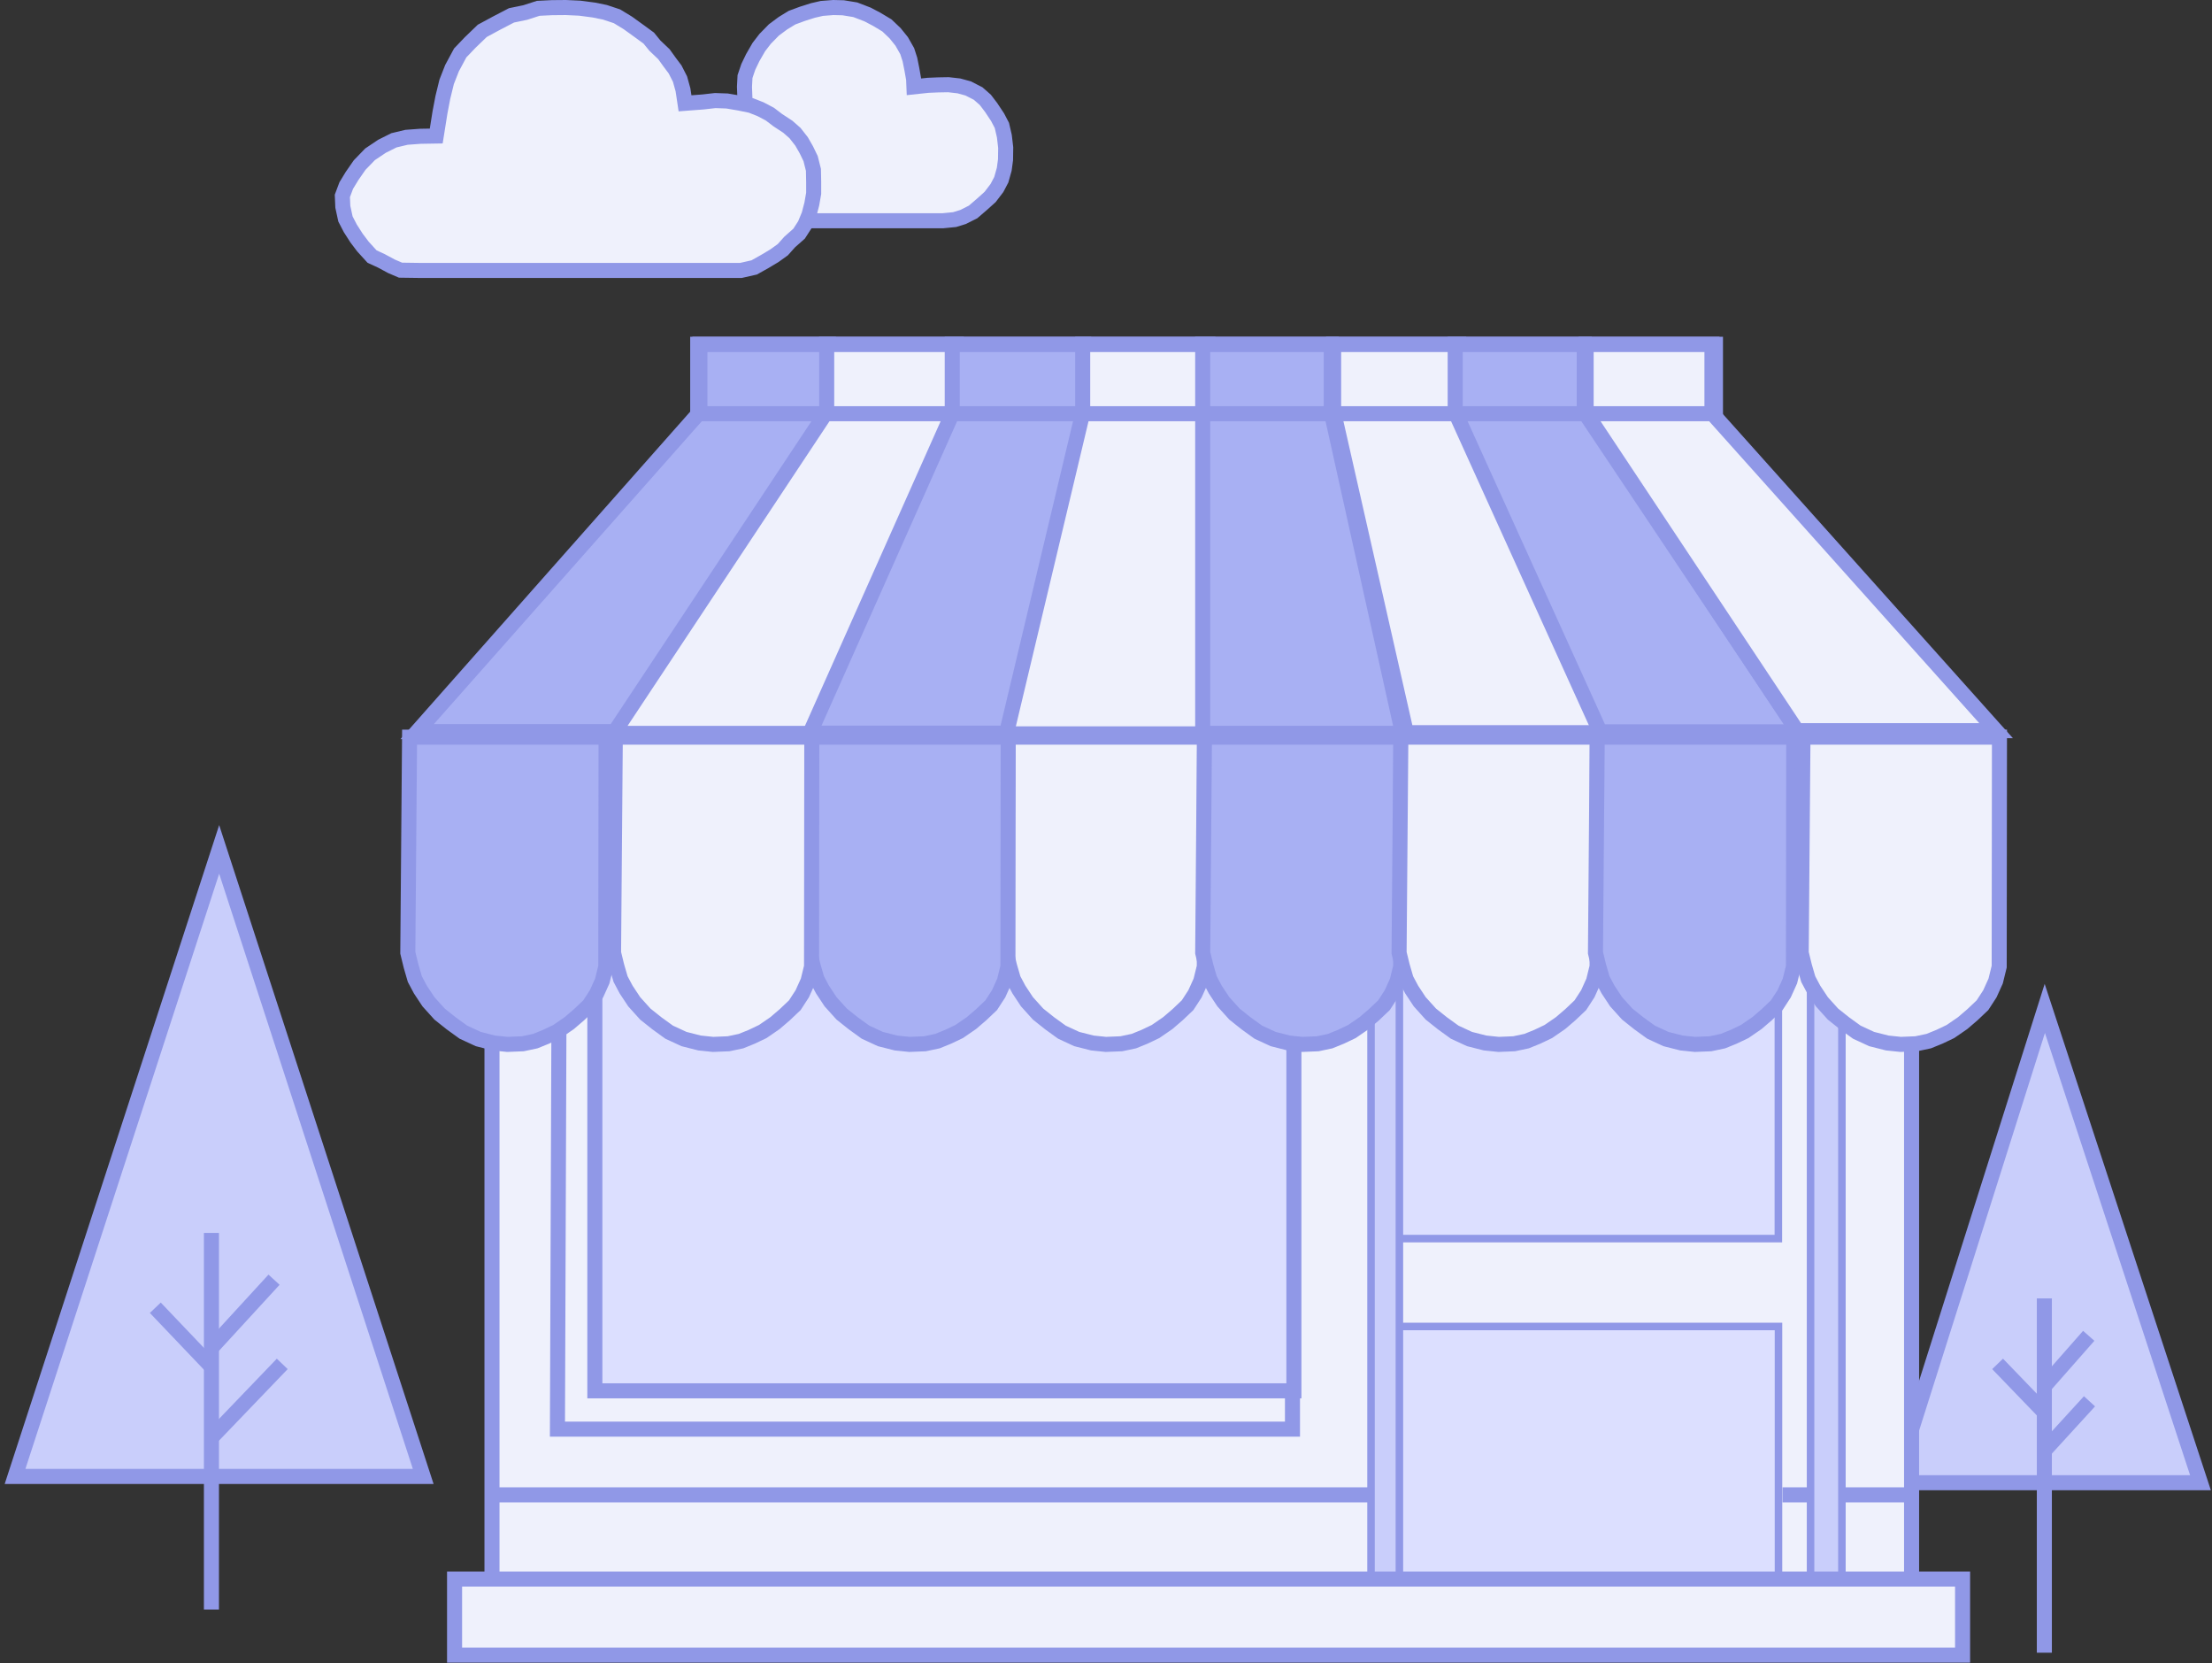<?xml version="1.0" encoding="UTF-8"?>
<svg width="294px" height="221px" viewBox="0 0 294 221" version="1.1" xmlns="http://www.w3.org/2000/svg" xmlns:xlink="http://www.w3.org/1999/xlink">
    <rect x="0" y="0" width="294" height="221" fill="#333333" stroke="none"/>
    <!-- Generator: Sketch 49.1 (51147) - http://www.bohemiancoding.com/sketch -->
    <title>Group 55</title>
    <desc>Created with Sketch.</desc>
    <defs></defs>
    <g id="Page-1" stroke="none" stroke-width="1" fill="none" fill-rule="evenodd">
        <g id="Group-55" transform="translate(2, 1)" stroke="#9098E7">
            <polygon id="Path-2" stroke-width="2" fill="#C9CEFB" points="27.131 111.864 54.25 195.18 -9.09494702e-13 195.18"></polygon>
            <path d="M26.102,162.825 L26.102,212.867" id="Path-3" stroke-width="2"></path>
            <path d="M18.644,172.768 L26.187,180.684" id="Path-4" stroke-width="2"></path>
            <path d="M34.423,169.04 L26.102,178.102" id="Path-5" stroke-width="2"></path>
            <path d="M35.514,180.226 L25.986,190.147" id="Path-6" stroke-width="2"></path>
            <polygon id="Path-10" stroke-width="2" fill="#A8B0F3" points="108.118 44.746 108.118 53.748 80.078 96.213 53.446 96.213 91.026 53.748 91.026 44.746"></polygon>
            <polygon id="Path-12" stroke-width="2" fill="#EFF1FC" points="125.096 44.746 125.096 53.72 106.196 96.45 79.548 96.45 107.878 53.72 107.878 44.746"></polygon>
            <polygon id="Path-13" stroke-width="2" fill="#A8B0F3" points="142.036 44.746 142.036 53.968 132.107 96.416 105.65 96.416 124.564 53.968 124.564 44.746"></polygon>
            <path d="M158.546,44.746 C158.546,50.854 158.546,53.908 158.546,53.908 L158.364,96.514 L131.751,96.514 L141.902,53.908 L141.902,44.746 L158.546,44.746 Z" id="Path-14" stroke-width="2" fill="#EFF1FC"></path>
            <polygon id="Path-15" stroke-width="2" fill="#A8B0F3" points="174.941 44.746 174.941 53.79 184.405 96.436 157.853 96.436 157.853 53.79 157.853 44.746"></polygon>
            <polygon id="Path-16" stroke-width="2" fill="#EFF1FC" points="191.87 44.746 191.87 53.749 211.253 96.353 184.919 96.353 175.254 53.749 175.254 44.746"></polygon>
            <polygon id="Path-17" stroke-width="2" fill="#A8B0F3" points="208.564 44.746 208.564 53.761 236.988 96.247 210.674 96.247 191.412 53.761 191.412 44.746"></polygon>
            <polygon id="Path-18" stroke-width="2" fill="#EFF1FC" points="225.538 44.746 225.538 53.891 263.303 96.087 236.841 96.087 208.814 53.891 208.814 44.746"></polygon>
            <polygon id="Path-19" stroke-width="2" fill="#C9CEFB" points="269.778 132.994 290.468 196.014 249.831 196.014"></polygon>
            <path d="M269.718,171.525 L269.718,218.603" id="Path-55" stroke-width="2"></path>
            <path d="M263.503,180.226 L269.671,186.621" id="Path-56" stroke-width="2"></path>
            <path d="M275.616,176.497 L269.718,183.195" id="Path-57" stroke-width="2"></path>
            <path d="M275.718,185.198 L269.718,191.755" id="Path-58" stroke-width="2"></path>
            <polygon id="Path-85" stroke-width="2" fill="#EFF1FC" points="63.39 133.527 63.39 209.321 252.07 209.321 252.07 126.78 63.39 126.78"></polygon>
            <path d="M97.404,14.802 C97.147,13.17 97.018,12.354 97.018,12.354 C96.972,11.138 96.949,10.531 96.949,10.531 C96.996,9.624 97.02,9.171 97.02,9.171 C97.315,8.307 97.462,7.875 97.462,7.875 C97.855,7.06 98.051,6.653 98.051,6.653 C98.588,5.721 98.857,5.255 98.857,5.255 C99.416,4.529 99.695,4.165 99.695,4.165 C100.467,3.377 100.853,2.982 100.853,2.982 C101.652,2.388 102.051,2.09 102.051,2.09 C102.864,1.593 103.27,1.344 103.27,1.344 C104.194,1.003 104.656,0.833 104.656,0.833 C105.575,0.541 106.035,0.395 106.035,0.395 C106.833,0.21 107.231,0.118 107.231,0.118 C108.247,0.039 108.755,0 108.755,0 C109.628,0.021 110.065,0.032 110.065,0.032 C111.138,0.207 111.675,0.295 111.675,0.295 C112.769,0.716 113.315,0.927 113.315,0.927 C114.121,1.351 114.524,1.563 114.524,1.563 C115.427,2.105 115.879,2.376 115.879,2.376 C116.606,3.07 116.97,3.417 116.97,3.417 C117.55,4.137 117.841,4.497 117.841,4.497 C118.333,5.362 118.579,5.795 118.579,5.795 C118.818,6.535 118.937,6.905 118.937,6.905 C119.112,7.777 119.2,8.213 119.2,8.213 C119.353,9.081 119.43,9.515 119.43,9.515 C119.458,10.196 119.472,10.536 119.472,10.536 C120.723,10.402 121.349,10.335 121.349,10.335 C122.252,10.298 122.703,10.279 122.703,10.279 C123.608,10.263 124.06,10.255 124.06,10.255 C124.986,10.36 125.448,10.413 125.448,10.413 C126.271,10.639 126.683,10.751 126.683,10.751 C127.568,11.205 128.011,11.432 128.011,11.432 C128.645,11.99 128.962,12.269 128.962,12.269 C129.471,12.937 129.725,13.271 129.725,13.271 C130.305,14.145 130.596,14.583 130.596,14.583 C130.973,15.305 131.162,15.666 131.162,15.666 C131.382,16.617 131.491,17.093 131.491,17.093 C131.61,18.107 131.67,18.614 131.67,18.614 C131.654,19.691 131.646,20.229 131.646,20.229 C131.532,21.066 131.476,21.484 131.476,21.484 C131.215,22.414 131.084,22.879 131.084,22.879 C130.697,23.617 130.503,23.986 130.503,23.986 C129.899,24.777 129.597,25.173 129.597,25.173 C128.872,25.825 128.51,26.151 128.51,26.151 C127.722,26.828 127.328,27.167 127.328,27.167 C126.44,27.612 125.996,27.834 125.996,27.834 C125.251,28.064 124.879,28.179 124.879,28.179 L123.281,28.336 L100.853,28.336 C98.554,19.313 97.404,14.802 97.404,14.802 Z" id="Path-81" stroke-width="2" fill="#EFF1FC"></path>
            <path d="M55.981,17.074 C54.571,17.097 53.866,17.109 53.866,17.109 C52.641,17.2 52.028,17.245 52.028,17.245 C50.914,17.511 50.357,17.644 50.357,17.644 C49.304,18.17 48.777,18.434 48.777,18.434 C47.716,19.146 47.185,19.501 47.185,19.501 C46.262,20.455 45.8,20.932 45.8,20.932 C45.128,21.902 44.791,22.386 44.791,22.386 C44.274,23.237 44.015,23.662 44.015,23.662 C43.674,24.575 43.503,25.031 43.503,25.031 C43.544,25.994 43.565,26.476 43.565,26.476 C43.798,27.553 43.914,28.092 43.914,28.092 C44.346,28.925 44.561,29.341 44.561,29.341 C45.117,30.208 45.395,30.641 45.395,30.641 C45.957,31.384 46.238,31.756 46.238,31.756 C47.047,32.645 47.452,33.09 47.452,33.09 C48.263,33.464 48.668,33.651 48.668,33.651 C49.588,34.145 50.048,34.392 50.048,34.392 C50.841,34.73 51.237,34.899 51.237,34.899 L53.8,34.934 C82.25,34.934 96.475,34.934 96.475,34.934 C97.653,34.668 98.242,34.534 98.242,34.534 C99.189,34.002 99.662,33.736 99.662,33.736 C100.501,33.235 100.92,32.984 100.92,32.984 C101.672,32.445 102.048,32.175 102.048,32.175 C102.652,31.498 102.954,31.159 102.954,31.159 C103.792,30.417 104.211,30.046 104.211,30.046 C104.721,29.255 104.976,28.859 104.976,28.859 C105.345,27.97 105.529,27.526 105.529,27.526 C105.777,26.573 105.901,26.097 105.901,26.097 C106.065,25.159 106.146,24.69 106.146,24.69 C106.146,23.697 106.146,23.2 106.146,23.2 C106.125,22.112 106.115,21.568 106.115,21.568 C105.865,20.573 105.74,20.076 105.74,20.076 C105.361,19.291 105.171,18.898 105.171,18.898 C104.749,18.16 104.537,17.791 104.537,17.791 C103.956,17.051 103.666,16.681 103.666,16.681 C103.03,16.121 102.712,15.841 102.712,15.841 C101.813,15.251 101.363,14.956 101.363,14.956 C100.674,14.43 100.329,14.167 100.329,14.167 C99.495,13.728 99.078,13.509 99.078,13.509 C98.23,13.176 97.805,13.009 97.805,13.009 C96.776,12.799 96.261,12.694 96.261,12.694 C95.173,12.51 94.63,12.419 94.63,12.419 C93.58,12.381 93.056,12.362 93.056,12.362 C91.993,12.483 91.462,12.544 91.462,12.544 C89.852,12.667 89.047,12.728 89.047,12.728 C88.868,11.533 88.778,10.936 88.778,10.936 C88.513,9.982 88.381,9.506 88.381,9.506 C87.946,8.653 87.728,8.226 87.728,8.226 C87.24,7.576 86.996,7.251 86.996,7.251 C86.494,6.551 86.243,6.202 86.243,6.202 C85.446,5.444 85.047,5.065 85.047,5.065 C84.501,4.396 84.228,4.062 84.228,4.062 C83.446,3.49 83.055,3.204 83.055,3.204 C81.984,2.431 81.448,2.045 81.448,2.045 C80.487,1.459 80.006,1.166 80.006,1.166 C78.931,0.809 78.394,0.631 78.394,0.631 C77.404,0.431 76.909,0.331 76.909,0.331 C75.678,0.168 75.063,0.087 75.063,0.087 C73.825,0.029 73.206,0 73.206,0 C71.97,0.011 71.352,0.017 71.352,0.017 C70.143,0.076 69.538,0.106 69.538,0.106 C68.385,0.478 67.809,0.664 67.809,0.664 C66.592,0.915 65.984,1.041 65.984,1.041 C64.676,1.72 64.023,2.06 64.023,2.06 C62.741,2.752 62.101,3.097 62.101,3.097 C61.029,4.13 60.493,4.646 60.493,4.646 C59.609,5.571 59.167,6.033 59.167,6.033 C58.442,7.38 58.08,8.053 58.08,8.053 C57.604,9.27 57.365,9.878 57.365,9.878 C57.03,11.25 56.862,11.936 56.862,11.936 L56.478,13.943 C56.147,16.03 55.981,17.074 55.981,17.074 Z" id="Path-73" stroke-width="2" fill="#EFF1FC"></path>
            <path d="M169.785,122.445 L169.785,188.898 C104.655,188.898 72.09,188.898 72.09,188.898 L72.35,118.079 L169.785,118.079" id="Path-83" stroke-width="2" fill="#EFF1FC"></path>
            <polygon id="Path-82" stroke-width="2" fill="#DCDFFF" points="77.062 183.806 77.062 121.808 169.973 121.808 169.973 183.806"></polygon>
            <path d="M63.39,197.627 L180.707,197.627" id="Path-86" stroke-width="2"></path>
            <polygon id="Path-88" fill="#DCDFFF" points="234.364 128.346 234.364 163.578 181.469 163.578 182.035 123.051"></polygon>
            <polygon id="Path-89" fill="#DCDFFF" points="181.469 175.254 234.381 175.254 234.381 209.318 181.469 209.318"></polygon>
            <path d="M234.915,197.627 L253.017,197.627" id="Path-90" stroke-width="2"></path>
            <polygon id="Path-91" fill="#C9CEFB" points="242.81 130.669 242.81 208.784 238.644 208.784 238.644 126.78"></polygon>
            <polygon id="Path-9" stroke-width="2" points="90.734 44.746 226.004 44.746 226.004 53.971 90.734 53.971"></polygon>
            <polygon id="Path-87" fill="#C9CEFB" points="180.226 130.912 180.226 209.222 183.995 209.222 183.995 125.537"></polygon>
            <g id="Group-54" transform="translate(52.203, 96.949)" stroke-width="2">
                <path d="M79.781,0 L105.899,0 C105.875,20.327 105.863,30.491 105.863,30.491 C105.551,31.765 105.394,32.403 105.394,32.403 C104.883,33.534 104.627,34.099 104.627,34.099 L103.641,35.617 L102.298,36.891 C101.438,37.627 101.008,37.995 101.008,37.995 C99.926,38.74 99.385,39.112 99.385,39.112 C98.411,39.577 97.924,39.809 97.924,39.809 C96.972,40.196 96.496,40.389 96.496,40.389 C95.388,40.624 94.834,40.741 94.834,40.741 C93.463,40.797 92.778,40.825 92.778,40.825 C91.578,40.7 90.978,40.637 90.978,40.637 C89.601,40.288 88.913,40.114 88.913,40.114 L86.937,39.199 C85.848,38.412 85.303,38.018 85.303,38.018 C84.279,37.202 83.767,36.794 83.767,36.794 C82.784,35.703 82.292,35.158 82.292,35.158 C81.578,34.079 81.221,33.539 81.221,33.539 C80.729,32.612 80.482,32.149 80.482,32.149 C80.146,30.989 79.977,30.41 79.977,30.41 L79.548,28.653 L79.781,0 Z" id="Path-11" fill="#EFF1FC"></path>
                <path d="M53.679,0 L79.797,0 C79.773,20.327 79.762,30.491 79.762,30.491 C79.449,31.765 79.292,32.403 79.292,32.403 C78.781,33.534 78.526,34.099 78.526,34.099 L77.54,35.617 L76.196,36.891 C75.336,37.627 74.907,37.995 74.907,37.995 C73.825,38.74 73.284,39.112 73.284,39.112 C72.31,39.577 71.823,39.809 71.823,39.809 C70.87,40.196 70.394,40.389 70.394,40.389 C69.286,40.624 68.732,40.741 68.732,40.741 C67.362,40.797 66.677,40.825 66.677,40.825 C65.476,40.7 64.876,40.637 64.876,40.637 C63.5,40.288 62.811,40.114 62.811,40.114 L60.835,39.199 C59.746,38.412 59.202,38.018 59.202,38.018 C58.178,37.202 57.666,36.794 57.666,36.794 C56.682,35.703 56.19,35.158 56.19,35.158 C55.477,34.079 55.12,33.539 55.12,33.539 C54.627,32.612 54.381,32.149 54.381,32.149 C54.044,30.989 53.876,30.41 53.876,30.41 L53.446,28.653 L53.679,0 Z" id="Path-11-Copy-5" fill="#A8B0F3"></path>
                <path d="M27.577,0 L53.695,0 C53.672,20.327 53.66,30.491 53.66,30.491 C53.347,31.765 53.191,32.403 53.191,32.403 C52.68,33.534 52.424,34.099 52.424,34.099 L51.438,35.617 L50.094,36.891 C49.235,37.627 48.805,37.995 48.805,37.995 C47.723,38.74 47.182,39.112 47.182,39.112 C46.208,39.577 45.721,39.809 45.721,39.809 C44.769,40.196 44.292,40.389 44.292,40.389 C43.184,40.624 42.63,40.741 42.63,40.741 C41.26,40.797 40.575,40.825 40.575,40.825 C39.375,40.7 38.774,40.637 38.774,40.637 C37.398,40.288 36.71,40.114 36.71,40.114 L34.733,39.199 C33.644,38.412 33.1,38.018 33.1,38.018 C32.076,37.202 31.564,36.794 31.564,36.794 C30.58,35.703 30.089,35.158 30.089,35.158 C29.375,34.079 29.018,33.539 29.018,33.539 C28.525,32.612 28.279,32.149 28.279,32.149 C27.942,30.989 27.774,30.41 27.774,30.41 L27.345,28.653 L27.577,0 Z" id="Path-11-Copy-6" fill="#EFF1FC"></path>
                <path d="M0.233,0 L26.351,0 C26.327,20.327 26.315,30.491 26.315,30.491 C26.003,31.765 25.846,32.403 25.846,32.403 C25.335,33.534 25.079,34.099 25.079,34.099 L24.093,35.617 L22.75,36.891 C21.89,37.627 21.46,37.995 21.46,37.995 C20.378,38.74 19.837,39.112 19.837,39.112 C18.863,39.577 18.376,39.809 18.376,39.809 C17.424,40.196 16.948,40.389 16.948,40.389 C15.84,40.624 15.286,40.741 15.286,40.741 C13.915,40.797 13.23,40.825 13.23,40.825 C12.03,40.7 11.43,40.637 11.43,40.637 C10.053,40.288 9.365,40.114 9.365,40.114 L7.389,39.199 C6.3,38.412 5.755,38.018 5.755,38.018 C4.731,37.202 4.219,36.794 4.219,36.794 C3.236,35.703 2.744,35.158 2.744,35.158 C2.03,34.079 1.673,33.539 1.673,33.539 C1.181,32.612 0.934,32.149 0.934,32.149 C0.598,30.989 0.429,30.41 0.429,30.41 L0,28.653 L0.233,0 Z" id="Path-11-Copy-7" fill="#A8B0F3"></path>
                <path d="M105.882,0 L132,0 C131.977,20.327 131.965,30.491 131.965,30.491 C131.652,31.765 131.496,32.403 131.496,32.403 C130.985,33.534 130.729,34.099 130.729,34.099 L129.743,35.617 L128.399,36.891 C127.54,37.627 127.11,37.995 127.11,37.995 C126.028,38.74 125.487,39.112 125.487,39.112 C124.513,39.577 124.026,39.809 124.026,39.809 C123.074,40.196 122.597,40.389 122.597,40.389 C121.489,40.624 120.935,40.741 120.935,40.741 C119.565,40.797 118.88,40.825 118.88,40.825 C117.68,40.7 117.079,40.637 117.079,40.637 C115.703,40.288 115.015,40.114 115.015,40.114 L113.038,39.199 C111.95,38.412 111.405,38.018 111.405,38.018 C110.381,37.202 109.869,36.794 109.869,36.794 C108.885,35.703 108.394,35.158 108.394,35.158 C107.68,34.079 107.323,33.539 107.323,33.539 C106.83,32.612 106.584,32.149 106.584,32.149 C106.247,30.989 106.079,30.41 106.079,30.41 L105.65,28.653 L105.882,0 Z" id="Path-11-Copy" fill="#A8B0F3"></path>
                <path d="M131.984,0 L158.102,0 C158.079,20.327 158.067,30.491 158.067,30.491 C157.754,31.765 157.597,32.403 157.597,32.403 C157.086,33.534 156.831,34.099 156.831,34.099 L155.845,35.617 L154.501,36.891 C153.641,37.627 153.212,37.995 153.212,37.995 C152.13,38.74 151.589,39.112 151.589,39.112 C150.615,39.577 150.128,39.809 150.128,39.809 C149.175,40.196 148.699,40.389 148.699,40.389 C147.591,40.624 147.037,40.741 147.037,40.741 C145.667,40.797 144.982,40.825 144.982,40.825 C143.781,40.7 143.181,40.637 143.181,40.637 C141.805,40.288 141.116,40.114 141.116,40.114 L139.14,39.199 C138.051,38.412 137.507,38.018 137.507,38.018 C136.483,37.202 135.971,36.794 135.971,36.794 C134.987,35.703 134.495,35.158 134.495,35.158 C133.782,34.079 133.425,33.539 133.425,33.539 C132.932,32.612 132.686,32.149 132.686,32.149 C132.349,30.989 132.181,30.41 132.181,30.41 L131.751,28.653 L131.984,0 Z" id="Path-11-Copy-2" fill="#EFF1FC"></path>
                <path d="M158.086,0 L184.204,0 C184.18,20.327 184.169,30.491 184.169,30.491 C183.856,31.765 183.699,32.403 183.699,32.403 C183.188,33.534 182.932,34.099 182.932,34.099 L181.946,35.617 L180.603,36.891 C179.743,37.627 179.313,37.995 179.313,37.995 C178.231,38.74 177.69,39.112 177.69,39.112 C176.717,39.577 176.23,39.809 176.23,39.809 C175.277,40.196 174.801,40.389 174.801,40.389 C173.693,40.624 173.139,40.741 173.139,40.741 C171.769,40.797 171.083,40.825 171.083,40.825 C169.883,40.7 169.283,40.637 169.283,40.637 C167.906,40.288 167.218,40.114 167.218,40.114 L165.242,39.199 C164.153,38.412 163.609,38.018 163.609,38.018 C162.584,37.202 162.072,36.794 162.072,36.794 C161.089,35.703 160.597,35.158 160.597,35.158 C159.883,34.079 159.527,33.539 159.527,33.539 C159.034,32.612 158.787,32.149 158.787,32.149 C158.451,30.989 158.282,30.41 158.282,30.41 L157.853,28.653 L158.086,0 Z" id="Path-11-Copy-3" fill="#A8B0F3"></path>
                <path d="M185.43,0 L211.548,0 C211.525,20.327 211.513,30.491 211.513,30.491 C211.2,31.765 211.044,32.403 211.044,32.403 C210.533,33.534 210.277,34.099 210.277,34.099 L209.291,35.617 L207.947,36.891 C207.088,37.627 206.658,37.995 206.658,37.995 C205.576,38.74 205.035,39.112 205.035,39.112 C204.061,39.577 203.574,39.809 203.574,39.809 C202.622,40.196 202.145,40.389 202.145,40.389 C201.037,40.624 200.483,40.741 200.483,40.741 C199.113,40.797 198.428,40.825 198.428,40.825 C197.228,40.7 196.627,40.637 196.627,40.637 C195.251,40.288 194.563,40.114 194.563,40.114 L192.586,39.199 C191.498,38.412 190.953,38.018 190.953,38.018 C189.929,37.202 189.417,36.794 189.417,36.794 C188.433,35.703 187.942,35.158 187.942,35.158 C187.228,34.079 186.871,33.539 186.871,33.539 C186.378,32.612 186.132,32.149 186.132,32.149 C185.795,30.989 185.627,30.41 185.627,30.41 L185.198,28.653 L185.43,0 Z" id="Path-11-Copy-4" fill="#EFF1FC"></path>
            </g>
            <polygon id="Path-84" stroke-width="2" fill="#EFF1FC" points="58.418 208.814 58.418 218.924 258.849 218.924 258.849 208.814"></polygon>
        </g>
    </g>
</svg>
